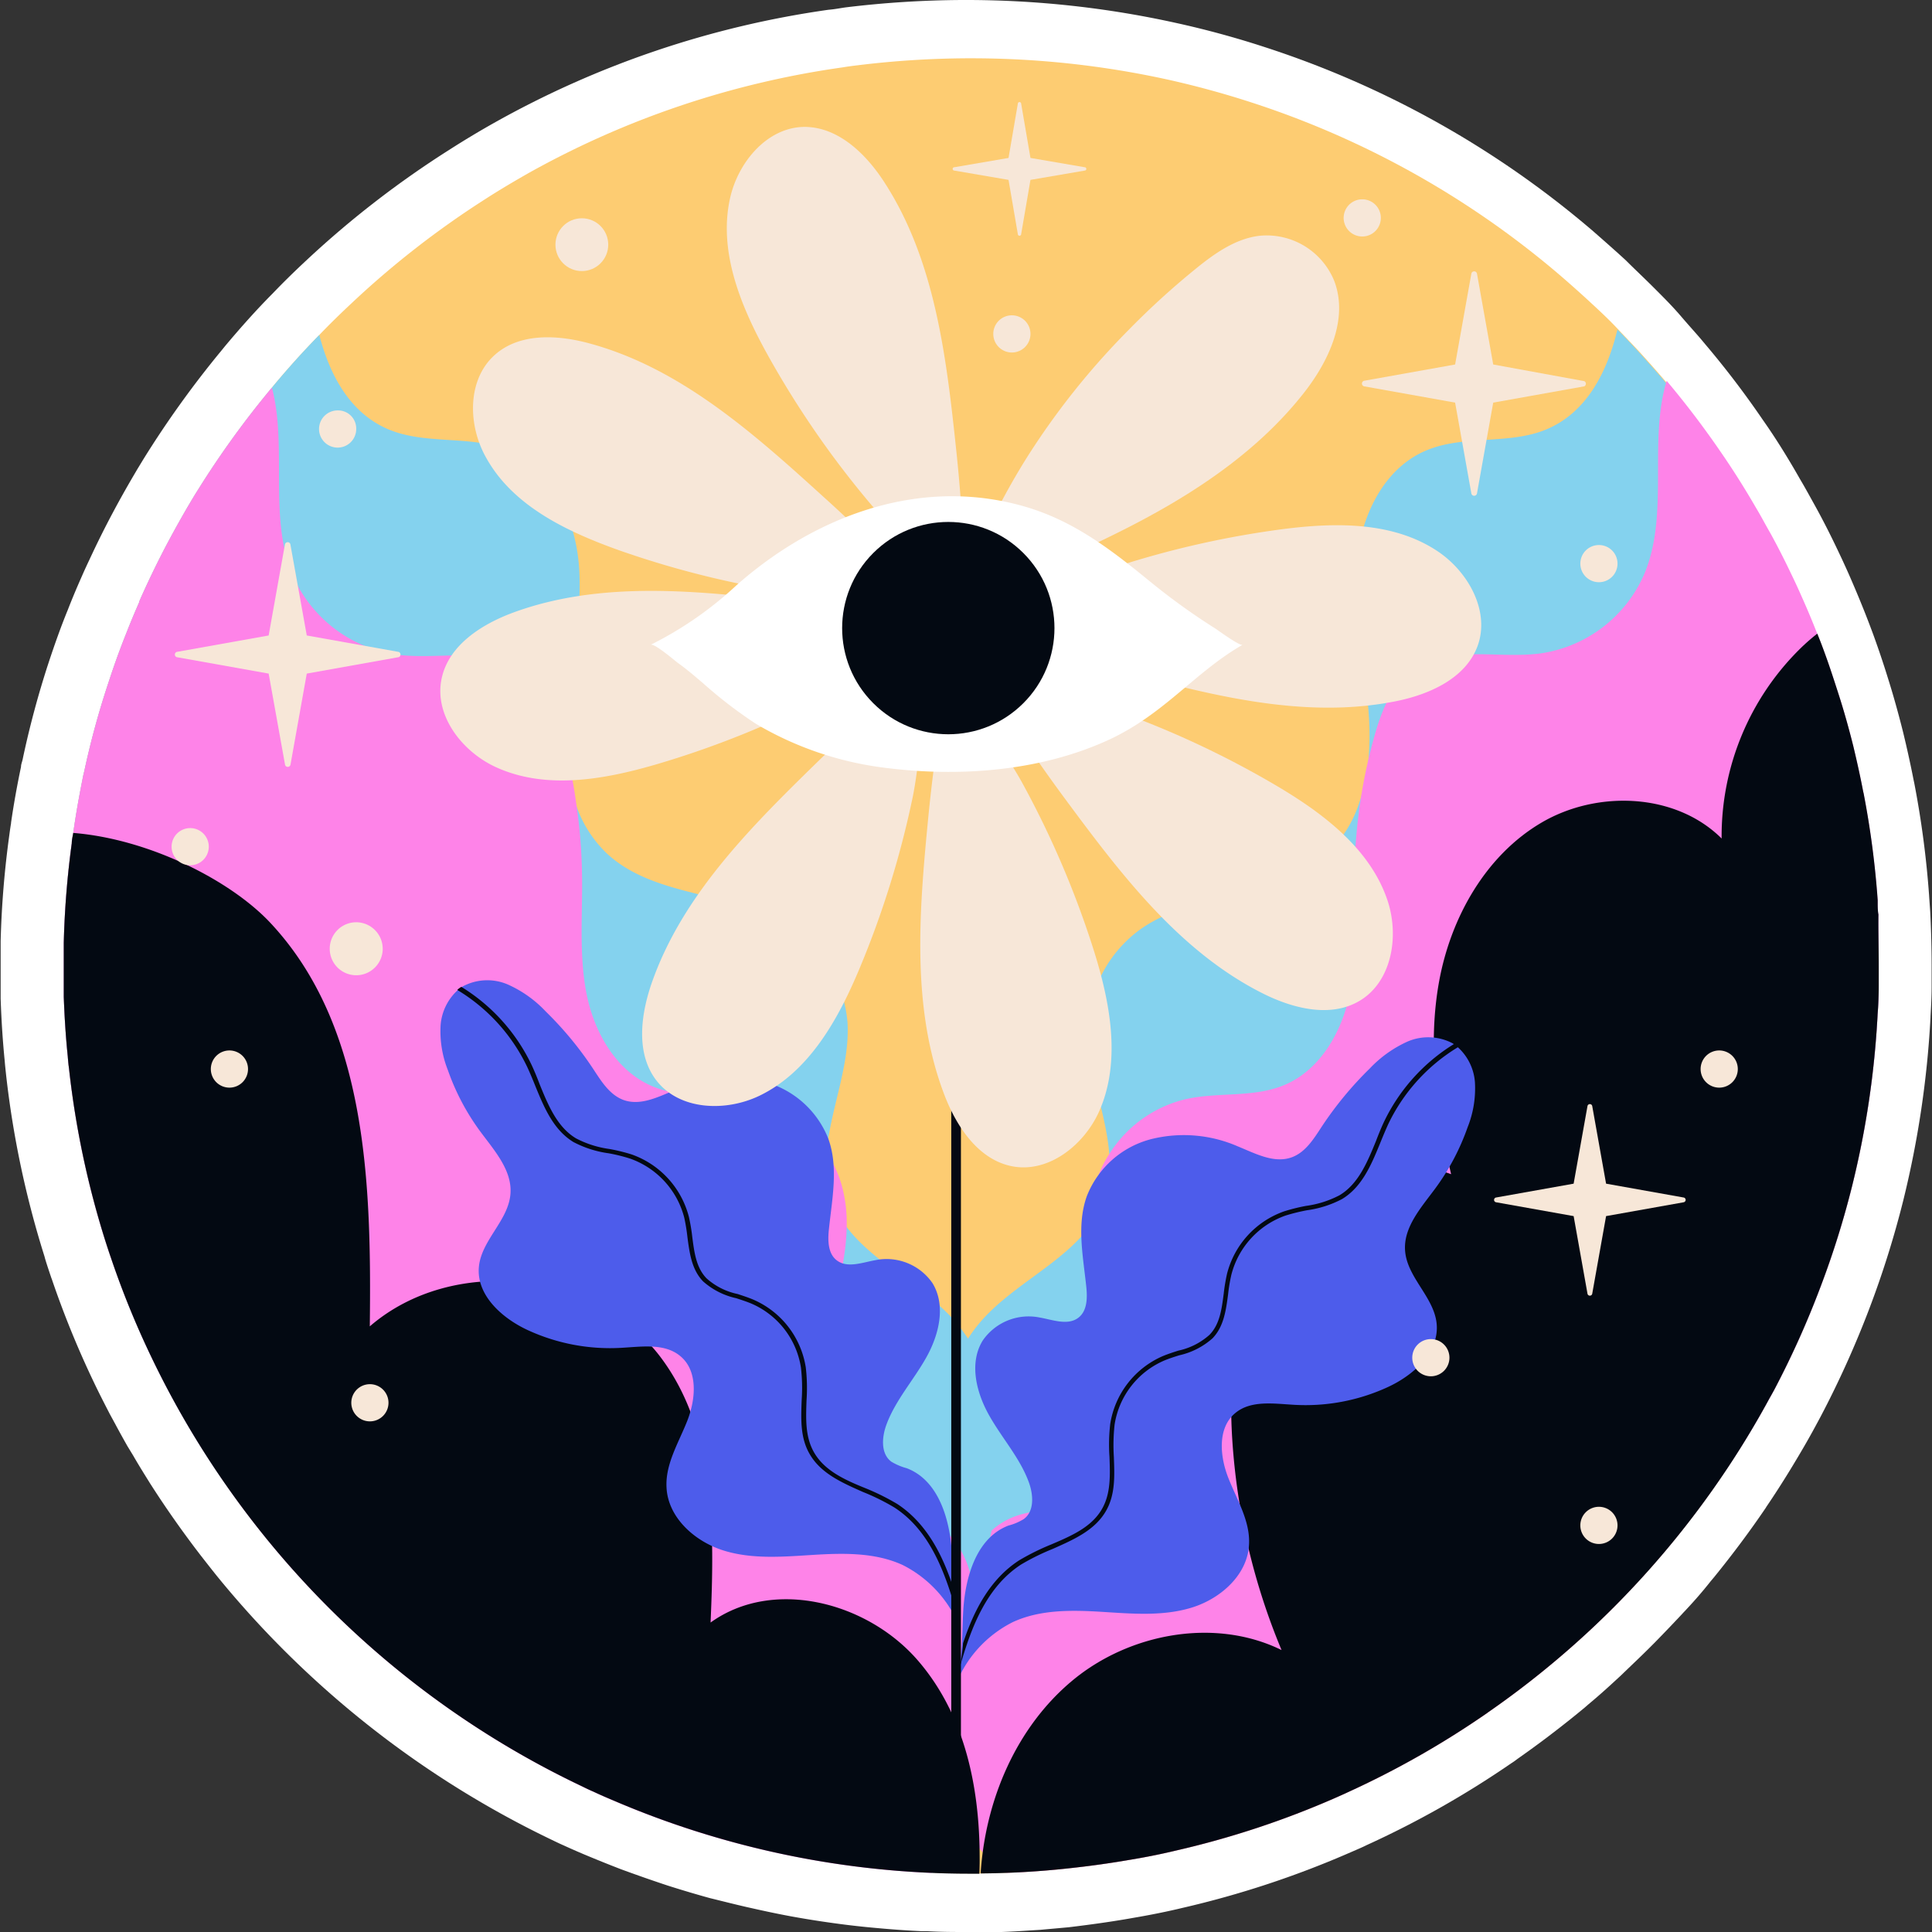 <svg xmlns="http://www.w3.org/2000/svg" viewBox="0 0 207.83 207.83"><rect x="0" y="0" width="207.83" height="207.83" fill="#333333" stroke="none"/><defs><style>.cls-1{fill:#fff;}.cls-2{fill:#fdcc72;}.cls-3{fill:#84d2ee;}.cls-4{fill:#fe83e8;}.cls-5{fill:#030912;}.cls-6{fill:#4d5ceb;}.cls-7{fill:none;stroke:#030912;stroke-miterlimit:10;stroke-width:1.04px;}.cls-8{fill:#f7e7d8;}</style></defs><title>Asset 2</title><g id="Layer_2" data-name="Layer 2"><g id="OBJECTS"><path class="cls-1" d="M103.92,207.83c-1.28,0-2.66,0-4.22-.09h-.61c-1.33-.06-2.79-.16-4.25-.29l-.56-.05c-1.47-.13-2.91-.29-4.29-.48l-.44-.06c-1.59-.22-3-.45-4.38-.7h0c-1.41-.26-2.84-.56-4.38-.91l-.32-.07c-1.32-.3-2.66-.64-4.12-1l-.54-.15c-1.35-.38-2.68-.78-4-1.2l-.54-.18c-1.43-.48-2.71-.93-4-1.4l-.44-.16c-1.43-.55-2.73-1.08-4-1.61-.71-.3-1.44-.62-2.16-.95-.46-.2-.91-.42-1.37-.64A105,105,0,0,1,24.13,170.5c-.8-.95-1.62-2-2.58-3.23l-.58-.76c-1.68-2.23-3.28-4.52-4.73-6.79l-.06-.09c-.62-1-1.25-2-1.87-3.08l-.61-1c-.44-.78-.87-1.55-1.29-2.34l-.61-1.12c-.64-1.24-1.2-2.34-1.7-3.39a101.63,101.63,0,0,1-4.54-11.14,1,1,0,0,1-.06-.16c-.22-.65-.44-1.3-.65-2l-.06-.23a103.06,103.06,0,0,1-4.13-19.5c-.05-.48-.11-1-.15-1.51-.21-2.1-.36-4.36-.44-6.73,0-.68,0-1.34,0-2v-.09c0-.48,0-1,0-1.43,0-.76,0-1.54,0-2.3v-.38A102.54,102.54,0,0,1,1,89.85c.06-.46.12-.87.19-1.3a.35.35,0,0,0,0-.06c.29-2,.65-4,1.07-6,0-.26.11-.51.17-.77l.06-.29A100.17,100.17,0,0,1,5.2,71.37c.69-2.09,1.37-4,2.08-5.73.42-1.08.9-2.24,1.45-3.48L8.8,62q.39-.89.81-1.77c.82-1.77,1.69-3.52,2.59-5.2.73-1.37,1.52-2.77,2.34-4.16l.24-.41.67-1.1A106.62,106.62,0,0,1,23.83,37.7l.34-.42c1.74-2.08,3.46-4,5.17-5.72,1.08-1.13,2.31-2.34,3.71-3.64A104,104,0,0,1,48.34,16.11c1.48-.95,3.1-1.93,4.79-2.88a102.74,102.74,0,0,1,36-12.18C89.78,1,90.41.87,91,.79A107.7,107.7,0,0,1,103.49,0h.43a104.53,104.53,0,0,1,22.6,2.47c3.19.7,6.39,1.57,9.51,2.59A103.14,103.14,0,0,1,171.4,24.89c1.14,1,2.28,2,3.48,3.1,1,1,2,1.93,3.07,3s2,2,2.92,3.08S182.59,36,183.41,37a98.14,98.14,0,0,1,6.21,8.15c1.41,2,2.77,4.2,4,6.37.49.82,1,1.75,1.62,2.87q1.17,2.11,2.38,4.65c.41.85.83,1.76,1.24,2.68.62,1.41,1.21,2.82,1.75,4.18.3.76.59,1.52.88,2.3.61,1.68,1.13,3.23,1.59,4.72.57,1.8,1.13,3.8,1.65,5.88q.64,2.65,1.13,5.15l.06.28a102.53,102.53,0,0,1,1.6,12.12c0,.07.12,1.71.12,1.75.1,2,.15,3.93.15,5.83,0,.74,0,1.48,0,2.22,0,1.1-.06,2.17-.12,3.22v.09a105.33,105.33,0,0,1-2.93,19.67,103.08,103.08,0,0,1-3.61,11.53,105.34,105.34,0,0,1-5.33,11.82l-.54,1c-.69,1.28-1.46,2.61-2.35,4.08l-.29.48c-.82,1.34-1.7,2.72-2.62,4.07l-.05.09c-1.73,2.55-3.61,5.06-5.56,7.46l-.37.44c-1,1.27-2,2.39-3,3.44l-.07.08c-.94,1-1.89,2-3,3.13l-.5.5c-1,1-2.07,2-3.1,3l-.48.44c-1,.93-2,1.82-3,2.65l-.39.34c-1.07.89-2.16,1.76-3.36,2.68l-.72.55c-1.18.89-2.21,1.63-3.19,2.32a7.33,7.33,0,0,1-.64.45A102.1,102.1,0,0,1,147,198.49c-.31.16-.73.34-1.14.52l-.51.22a102.47,102.47,0,0,1-18.12,6c-1.66.4-3.44.76-5.38,1.09-2.24.4-4.56.72-6.89,1l-3.09.28-1,.06c-2,.14-3.92.22-5.79.23Z"/><path class="cls-2" d="M202.1,103.92c0,.71,0,1.42,0,2.13q0,1.53-.12,3.06h0a97.82,97.82,0,0,1-2.75,18.49,95.73,95.73,0,0,1-3.39,10.82,97.54,97.54,0,0,1-5,11.12c-.16.29-.31.57-.48.86a94.35,94.35,0,0,1-5,8.18h0A97.58,97.58,0,0,1,160,184.25a.18.18,0,0,1-.09.07A96.81,96.81,0,0,1,145,192.79c-.44.21-.9.41-1.35.61h0a96,96,0,0,1-17.2,5.68c-1.67.4-3.35.73-5,1q-3.2.55-6.48.9c-2.22.24-4.48.41-6.75.48h0c-.91,0-1.81.06-2.72.07h-.93c-1.43,0-2.86,0-4.27-.1a97.2,97.2,0,0,1-34.27-7.81c-.69-.29-1.38-.59-2.06-.91-.4-.17-.8-.36-1.2-.56a98.07,98.07,0,0,1-33.18-25.7c-1.83-2.21-3.59-4.49-5.22-6.87A96.87,96.87,0,0,1,12,135.5l-.06-.18c-.21-.6-.41-1.22-.61-1.84h0A96.75,96.75,0,0,1,7.43,115c-.06-.45-.11-.91-.14-1.37-.22-2.1-.35-4.24-.43-6.39,0-.69,0-1.38,0-2.07,0-.41,0-.83,0-1.23,0-.73,0-1.48,0-2.21v-.31a97.06,97.06,0,0,1,.86-10.71c0-.37.1-.74.16-1.11a.06.06,0,0,1,0,0c.28-2,.62-3.89,1-5.8.06-.35.15-.68.22-1a89.48,89.48,0,0,1,2.57-9.38c.59-1.81,1.23-3.6,1.94-5.36.43-1.11.89-2.2,1.37-3.29l0-.06c.25-.59.52-1.17.79-1.76.77-1.65,1.58-3.29,2.44-4.89.71-1.32,1.45-2.64,2.21-3.93.27-.45.54-.91.83-1.36a98.74,98.74,0,0,1,8-11.07l.32-.39c1.52-1.81,3.11-3.58,4.78-5.28,1.13-1.18,2.3-2.32,3.5-3.44A97.58,97.58,0,0,1,52.23,21.4c1.47-.95,3-1.85,4.5-2.71A96.82,96.82,0,0,1,90.63,7.25c.58-.1,1.15-.17,1.73-.24a100.09,100.09,0,0,1,11.69-.74h.4A98.48,98.48,0,0,1,125.7,8.58c3,.67,6,1.49,8.92,2.44a97.21,97.21,0,0,1,33.24,18.63q1.66,1.43,3.27,2.92c1,.92,2,1.86,2.9,2.82s1.84,1.91,2.72,2.89,1.62,1.81,2.41,2.74c2.06,2.45,4,5,5.82,7.66,1.34,1.94,2.6,3.94,3.79,6,.54.89,1,1.79,1.53,2.7.79,1.43,1.53,2.89,2.23,4.36.41.84.8,1.69,1.17,2.53.58,1.3,1.13,2.61,1.65,3.94.29.71.56,1.42.82,2.14.53,1.45,1,2.91,1.48,4.4.59,1.83,1.11,3.7,1.58,5.58.38,1.59.74,3.2,1.05,4.82a2.09,2.09,0,0,0,.05.21,96.88,96.88,0,0,1,1.52,11.53c0,.08,0,.17,0,.26,0,.43,0,.85.08,1.28C202.05,100.24,202.1,102.07,202.1,103.92Z"/><path class="cls-3" d="M202.1,103.92c0,.71,0,1.42,0,2.13q0,1.53-.12,3.06h0a97.82,97.82,0,0,1-2.75,18.49,95.73,95.73,0,0,1-3.39,10.82,97.54,97.54,0,0,1-5,11.12c-.16.29-.31.57-.48.86a94.35,94.35,0,0,1-5,8.18h0a264,264,0,0,1-22.61,15c-12.33,7.53-24.94,14.82-38.66,19.38a28.62,28.62,0,0,1-10.64,1.92,13.17,13.17,0,0,1-7.24-2.58h0a9,9,0,0,1-2.07-2.24v-1.23L104,174c-.24-.82-.48-1.63-.71-2.45-.66-2.32-1.28-4.67-1.75-7a41.41,41.41,0,0,1-.86-7.05A23.54,23.54,0,0,1,104.13,144a16,16,0,0,1,1.65-2.15c3.37-3.69,8.48-6,11.38-9.84a11.08,11.08,0,0,0,1.61-2.95,12,12,0,0,0,.55-5c-.36-4.57-2.53-9.31-2.24-14a13.57,13.57,0,0,1,5.62-10.11c6-4.23,14.83-3.2,20.16-8.22a13,13,0,0,0,3.33-5.29,20.62,20.62,0,0,0,1.07-5.4,30.16,30.16,0,0,0,0-3.92c-.33-5.26-1.67-10.45-1.4-15.7s2.67-10.88,7.51-12.94c4.08-1.75,8.95-.59,13-2.3,4.26-1.79,6.5-6.07,7.62-10.73.93.94,1.84,1.91,2.72,2.89s1.62,1.81,2.41,2.74c2.06,2.45,4,5,5.82,7.66,1.34,1.94,2.6,3.94,3.79,6,.54.89,1,1.79,1.53,2.7.79,1.43,1.53,2.89,2.23,4.36.41.84.8,1.69,1.17,2.53.58,1.3,1.13,2.61,1.65,3.94.29.71.56,1.42.82,2.14.53,1.45,1,2.91,1.48,4.4.59,1.83,1.11,3.7,1.58,5.58.38,1.59.74,3.2,1.05,4.82a2.09,2.09,0,0,0,.05.21,96.88,96.88,0,0,1,1.52,11.53c0,.08,0,.17,0,.26,0,.43,0,.85.08,1.28C202.05,100.24,202.1,102.07,202.1,103.92Z"/><path class="cls-4" d="M202.1,103.92c0,.71,0,1.42,0,2.13q0,1.53-.12,3.06h0a97.82,97.82,0,0,1-2.75,18.49,95.73,95.73,0,0,1-3.39,10.82,97.54,97.54,0,0,1-5,11.12c-.16.29-.31.57-.48.86a94.35,94.35,0,0,1-5,8.18h0A97.58,97.58,0,0,1,160,184.25a.18.18,0,0,1-.09.07A96.81,96.81,0,0,1,145,192.79c-.44.21-.9.41-1.35.61h0a96,96,0,0,1-17.2,5.68c-1.67.4-3.35.73-5,1q-3.2.55-6.48.9c-2.22.24-4.48.41-6.75.48h0a8.05,8.05,0,0,1-.76-.58,17.41,17.41,0,0,1-3.21-3.44,12.14,12.14,0,0,1-2.09-5.11,29.83,29.83,0,0,1,.38-9.16c.46-3.18.21-7.65.89-11.62a17.31,17.31,0,0,1,.82-3.13,9,9,0,0,1,2.56-3.9,7.82,7.82,0,0,1,2-1.25c1.69-.73,3.62-.74,5.36-1.37,5.87-2.13,7.08-10,5.86-16.12-.93-4.6-2.67-9.27-2.74-13.84a14.91,14.91,0,0,1,.55-4.54,12.23,12.23,0,0,1,1.61-3.45,13.35,13.35,0,0,1,8.14-5.72c3.48-.77,7.23-.13,10.52-1.49,3.93-1.62,6.29-5.8,7.12-10s.42-8.48.47-12.74a58,58,0,0,1,.62-7.67,54.83,54.83,0,0,1,1.07-5.4c.14-.56.28-1.12.44-1.67.75-2.7,1.83-5.52,4.09-7.17,3.81-2.78,9.12-1.18,13.79-1.8a14.4,14.4,0,0,0,11.19-8.59c2.69-6.44.4-14.2,2.39-20.73,2.06,2.45,4,5,5.82,7.66,1.34,1.94,2.6,3.94,3.79,6,.54.89,1,1.79,1.53,2.7.79,1.43,1.53,2.89,2.23,4.36.41.84.8,1.69,1.17,2.53.58,1.3,1.13,2.61,1.65,3.94.29.71.56,1.42.82,2.14.53,1.45,1,2.91,1.48,4.4.59,1.83,1.11,3.7,1.58,5.58.38,1.59.74,3.2,1.05,4.82a2.09,2.09,0,0,0,.05.21,96.88,96.88,0,0,1,1.52,11.53c0,.08,0,.17,0,.26,0,.43,0,.85.08,1.28C202.05,100.24,202.1,102.07,202.1,103.92Z"/><path class="cls-3" d="M107.54,157.5a40.42,40.42,0,0,1-.85,7.05c-.49,2.37-1.11,4.71-1.77,7-.24.82-.47,1.63-.71,2.44l-.09,15.23v.85a9.49,9.49,0,0,1-2.08,2.25,13.17,13.17,0,0,1-7.24,2.58A28.74,28.74,0,0,1,84.15,193c-13.71-4.56-26.32-11.85-38.66-19.38-7.23-4.41-14.44-8.95-21.24-14A96.87,96.87,0,0,1,12,135.5l-.06-.18c-.21-.6-.41-1.22-.61-1.84h0A96.75,96.75,0,0,1,7.43,115c-.06-.45-.11-.91-.14-1.37-.22-2.1-.35-4.24-.43-6.39,0-.69,0-1.38,0-2.07,0-.41,0-.83,0-1.23,0-.73,0-1.48,0-2.21v-.31a97.06,97.06,0,0,1,.86-10.71c0-.37.1-.74.16-1.11a.06.06,0,0,1,0,0c.28-2,.62-3.89,1-5.8.06-.35.15-.68.22-1a89.48,89.48,0,0,1,2.57-9.38c.59-1.81,1.23-3.6,1.94-5.36.43-1.11.89-2.2,1.37-3.29l0-.06c.25-.59.52-1.17.79-1.76.77-1.65,1.58-3.29,2.44-4.89.71-1.32,1.45-2.64,2.21-3.93.27-.45.54-.91.83-1.36a98.74,98.74,0,0,1,8-11.07l.32-.39c1.52-1.81,3.11-3.58,4.78-5.28,1.15,4.44,3.37,8.46,7.47,10.17s9,.55,13,2.3c4.84,2.06,7.23,7.68,7.5,12.94s-1,10.44-1.39,15.7a29.08,29.08,0,0,0,0,4,20.31,20.31,0,0,0,1,5.35,13.05,13.05,0,0,0,3.33,5.3c5.35,5,14.18,4,20.17,8.22A13.58,13.58,0,0,1,91.17,110c.28,4.67-1.88,9.41-2.25,14a12,12,0,0,0,.55,5A11.08,11.08,0,0,0,91.08,132c2.91,3.84,8,6.15,11.39,9.84a19,19,0,0,1,1.66,2.15A23.6,23.6,0,0,1,107.54,157.5Z"/><path class="cls-4" d="M106.2,192.36a12.23,12.23,0,0,1-2.07,5.11,18.19,18.19,0,0,1-3.23,3.44c-.24.2-.48.39-.72.56a97.2,97.2,0,0,1-34.27-7.81c-.69-.29-1.38-.59-2.06-.91-.4-.17-.8-.36-1.2-.56a98.07,98.07,0,0,1-33.18-25.7c-1.83-2.21-3.59-4.49-5.22-6.87A96.87,96.87,0,0,1,12,135.5l-.06-.18c-.21-.6-.41-1.22-.61-1.84h0A96.75,96.75,0,0,1,7.43,115c-.06-.45-.11-.91-.14-1.37-.22-2.1-.35-4.24-.43-6.39,0-.69,0-1.38,0-2.07,0-.41,0-.83,0-1.23,0-.73,0-1.48,0-2.21v-.31a97.06,97.06,0,0,1,.86-10.71c0-.37.1-.74.16-1.11a.06.06,0,0,1,0,0c.28-2,.62-3.89,1-5.8.06-.35.15-.68.22-1a89.48,89.48,0,0,1,2.57-9.38c.59-1.81,1.23-3.6,1.94-5.36.43-1.11.89-2.2,1.37-3.29l0-.06c.25-.59.52-1.17.79-1.76.77-1.65,1.58-3.29,2.44-4.89.71-1.32,1.45-2.64,2.21-3.93.27-.45.54-.91.83-1.36a98.74,98.74,0,0,1,8-11.07c1.69,6.4-.39,13.89,2.21,20.13a14.43,14.43,0,0,0,11.2,8.59c4.67.62,10-1,13.78,1.8,2.28,1.65,3.35,4.47,4.1,7.17.16.57.32,1.14.45,1.71a54.35,54.35,0,0,1,1,5.35,56.4,56.4,0,0,1,.62,7.68c.07,4.26-.34,8.56.48,12.74s3.19,8.36,7.13,10c3.28,1.36,7,.72,10.5,1.49A13.34,13.34,0,0,1,88.92,124a12.23,12.23,0,0,1,1.61,3.45,15.23,15.23,0,0,1,.55,4.54c-.07,4.57-1.8,9.24-2.73,13.84-1.24,6.12,0,14,5.85,16.12,1.74.63,3.66.64,5.36,1.37a8.06,8.06,0,0,1,2,1.25,9.26,9.26,0,0,1,2.57,3.9,19.23,19.23,0,0,1,.79,3.14c.68,4,.44,8.43.9,11.61A30.14,30.14,0,0,1,106.2,192.36Z"/><path class="cls-5" d="M105.36,201.56h-.91a97.25,97.25,0,0,1-38.54-7.91c-.69-.29-1.38-.59-2.06-.91-.4-.17-.8-.36-1.2-.56A97.87,97.87,0,0,1,16.29,146,94.7,94.7,0,0,1,12,135.5l-.06-.18c-.21-.6-.41-1.22-.61-1.84h0A96.75,96.75,0,0,1,7.43,115c-.06-.45-.11-.91-.14-1.37-.22-2.1-.35-4.24-.43-6.39,0-.69,0-1.38,0-2.07,0-.41,0-.83,0-1.23,0-.73,0-1.48,0-2.21v-.31a97.06,97.06,0,0,1,.86-10.71c0-.37.1-.74.16-1.11a.06.06,0,0,1,0,0c8.13.65,16.9,5.08,21.2,9.67,10.45,11.16,10.88,28.11,10.7,43.41,8.9-7.7,24.22-6.06,31.3,3.34,5.93,7.9,5.78,18.65,5.36,28.52,6.71-4.84,16.83-2.22,22.27,4.05S105.6,193.36,105.36,201.56Z"/><path class="cls-5" d="M202.1,103.92c0,.71,0,1.42,0,2.13q0,1.53-.12,3.06h0a97.82,97.82,0,0,1-2.75,18.49,95.73,95.73,0,0,1-3.39,10.82,97.54,97.54,0,0,1-5,11.12c-.16.29-.31.57-.48.86A97.69,97.69,0,0,1,160,184.25a.18.18,0,0,1-.09.07A96.81,96.81,0,0,1,145,192.79c-.44.21-.9.41-1.35.61h0a96,96,0,0,1-17.2,5.68c-1.67.4-3.35.73-5,1q-3.2.55-6.48.9a92.47,92.47,0,0,1-9.48.55c.5-7.89,3.83-15.75,9.92-20.79s15.27-6.77,22.45-3.24a70.49,70.49,0,0,1-5.29-22.46c-.49-7.36.31-15.15,4.41-21.28s12.21-10,19.12-7.45c-1.58-6.8-2.54-13.88-1.29-20.74s5-13.54,11-17.07,14.44-3.22,19.39,1.7a28.3,28.3,0,0,1,8.61-20.58c.53-.51,1.1-1,1.68-1.46.29.71.56,1.42.82,2.14.53,1.45,1,2.91,1.48,4.4.59,1.83,1.11,3.7,1.58,5.58.38,1.59.74,3.2,1.05,4.82a2.09,2.09,0,0,0,.05.21,96.88,96.88,0,0,1,1.52,11.53c0,.08,0,.17,0,.26,0,.43,0,.85.08,1.28C202.05,100.24,202.1,102.07,202.1,103.92Z"/><path class="cls-6" d="M103.28,175.17a12.78,12.78,0,0,0-6.18-6.82c-2.94-1.35-6.33-1.29-9.57-1.09s-6.57.5-9.67-.46-6-3.53-6.16-6.78c-.14-2.52,1.29-4.8,2.22-7.15s1.19-5.41-.75-7c-1.69-1.4-4.15-1-6.34-.88a21.13,21.13,0,0,1-10-1.88c-2.82-1.29-5.63-3.8-5.31-6.88.3-2.85,3.17-4.94,3.39-7.8.2-2.52-1.71-4.64-3.22-6.68a25.1,25.1,0,0,1-3.51-6.63,11.32,11.32,0,0,1-.78-4.87,5.67,5.67,0,0,1,1.83-3.73,2,2,0,0,1,.44-.33,1,1,0,0,1,.13-.09,5.58,5.58,0,0,1,4.84-.19,12.68,12.68,0,0,1,4.06,2.89A37.71,37.71,0,0,1,63.82,115c.87,1.32,1.76,2.78,3.26,3.33,1.9.68,3.91-.42,5.78-1.18a14.6,14.6,0,0,1,9.37-.78,10.21,10.21,0,0,1,6.88,6.14c1.1,3.07.4,6.45.06,9.7-.13,1.2-.12,2.61.82,3.35,1.14.9,2.76.25,4.18,0a6,6,0,0,1,6.14,2.47c1.47,2.4.71,5.54-.67,8s-3.31,4.59-4.28,7.21c-.51,1.37-.63,3.15.53,4a6.36,6.36,0,0,0,1.65.7c3.42,1.3,4.64,5.48,4.86,9.13.07,1.17.08,2.36.16,3.56v0a20.44,20.44,0,0,0,.26,2.6A11.19,11.19,0,0,0,103.28,175.17Z"/><path class="cls-5" d="M102.82,173.25c-1.29-4.59-3-8.74-6.6-11.08a23.6,23.6,0,0,0-3.38-1.67c-2.25-1-4.58-2-5.78-4.15-1-1.76-.89-3.8-.82-5.77a19,19,0,0,0-.08-3.46,9,9,0,0,0-5.38-6.91c-.51-.21-1.07-.39-1.59-.56a7.9,7.9,0,0,1-3.57-1.82c-1.21-1.27-1.44-3-1.67-4.74a20.23,20.23,0,0,0-.34-2.09,9.16,9.16,0,0,0-5.84-6.37,18.12,18.12,0,0,0-2.31-.57,11.41,11.41,0,0,1-3.76-1.2c-2.18-1.32-3.18-3.75-4.14-6.1-.26-.65-.54-1.32-.82-1.93a19.45,19.45,0,0,0-7.55-8.34,2,2,0,0,1,.44-.33,19.91,19.91,0,0,1,7.58,8.45c.29.63.57,1.3.83,2,.93,2.28,1.89,4.63,3.93,5.85a10.94,10.94,0,0,0,3.59,1.14,19.5,19.5,0,0,1,2.37.58,9.67,9.67,0,0,1,6.18,6.74,19.68,19.68,0,0,1,.36,2.15c.22,1.7.43,3.3,1.53,4.44a7.2,7.2,0,0,0,3.35,1.69c.54.18,1.1.36,1.63.58a9.55,9.55,0,0,1,5.7,7.32,19.15,19.15,0,0,1,.08,3.55c-.07,2-.14,3.86.76,5.5,1.1,2,3.25,3,5.53,3.92a25.28,25.28,0,0,1,3.46,1.71c3.06,2,4.81,5.28,6,8.9v0A20.44,20.44,0,0,0,102.82,173.25Z"/><path class="cls-6" d="M102.78,181.31a12.71,12.71,0,0,1,6.18-6.82c2.94-1.36,6.33-1.3,9.57-1.1s6.57.5,9.68-.46,6-3.53,6.15-6.78c.14-2.51-1.29-4.8-2.22-7.15s-1.19-5.41.75-7c1.69-1.4,4.15-1,6.34-.88a21.13,21.13,0,0,0,10-1.88c2.82-1.28,5.63-3.8,5.31-6.88-.3-2.85-3.17-4.94-3.39-7.8-.2-2.52,1.71-4.64,3.22-6.68a25.1,25.1,0,0,0,3.51-6.63,11.25,11.25,0,0,0,.78-4.86,5.63,5.63,0,0,0-1.83-3.73,2.3,2.3,0,0,0-.43-.34l-.14-.09a5.62,5.62,0,0,0-4.84-.19,12.84,12.84,0,0,0-4.06,2.89,38.21,38.21,0,0,0-5.16,6.24c-.87,1.33-1.76,2.79-3.26,3.33-1.9.68-3.91-.42-5.78-1.18a14.53,14.53,0,0,0-9.37-.77,10.17,10.17,0,0,0-6.88,6.13c-1.1,3.07-.4,6.45-.06,9.7.13,1.2.12,2.61-.82,3.35-1.14.9-2.76.25-4.18,0a6,6,0,0,0-6.14,2.48c-1.47,2.39-.71,5.53.67,8s3.31,4.58,4.28,7.2c.51,1.37.63,3.16-.53,4a6,6,0,0,1-1.65.7c-3.42,1.3-4.64,5.49-4.86,9.13-.07,1.17-.08,2.36-.15,3.56v0a22.45,22.45,0,0,1-.27,2.6A11.54,11.54,0,0,1,102.78,181.31Z"/><path class="cls-5" d="M103.24,179.38c1.29-4.59,3-8.74,6.6-11.08a24.7,24.7,0,0,1,3.38-1.67c2.25-1,4.58-2,5.78-4.14,1-1.77.89-3.81.82-5.78a19.94,19.94,0,0,1,.08-3.46,9,9,0,0,1,5.38-6.91c.51-.21,1.07-.39,1.59-.55a8,8,0,0,0,3.57-1.83c1.21-1.26,1.44-3,1.67-4.73a18,18,0,0,1,.35-2.1,9.15,9.15,0,0,1,5.83-6.37,20.49,20.49,0,0,1,2.31-.57,11.41,11.41,0,0,0,3.76-1.2c2.18-1.31,3.18-3.75,4.14-6.1.26-.64.54-1.31.82-1.93a19.49,19.49,0,0,1,7.55-8.33,2.3,2.3,0,0,0-.43-.34,19.93,19.93,0,0,0-7.59,8.45c-.29.63-.57,1.31-.83,2-.93,2.27-1.89,4.62-3.93,5.84a10.94,10.94,0,0,1-3.59,1.14,19.54,19.54,0,0,0-2.37.59A9.64,9.64,0,0,0,132,137a19.68,19.68,0,0,0-.36,2.15c-.22,1.71-.43,3.31-1.53,4.44a7.31,7.31,0,0,1-3.35,1.7c-.54.17-1.09.35-1.63.57a9.57,9.57,0,0,0-5.7,7.32,19.15,19.15,0,0,0-.08,3.55c.07,2,.14,3.87-.76,5.51-1.1,2-3.25,2.94-5.53,3.91a25.33,25.33,0,0,0-3.46,1.72c-3.06,2-4.81,5.27-6,8.89v0A22.45,22.45,0,0,1,103.24,179.38Z"/><path class="cls-7" d="M102.12,67.12c.25,3.46.48,6.93.73,10.4v122"/><path class="cls-8" d="M82.62,38.25c-2.88-5.18-5.37-11.12-4.09-16.91.86-3.9,4-7.65,8-7.69,3.66,0,6.65,2.92,8.63,6,5.47,8.46,6.66,18.9,7.72,28.92.42,4,1.18,12.66.58,17A28.9,28.9,0,0,1,99.75,61c-1.74-2.42-4.14-4.46-6.07-6.75A101,101,0,0,1,82.62,38.25Z"/><path class="cls-8" d="M66.61,59.2c-5.6-2-11.4-4.74-14.29-9.92-2-3.49-2.09-8.38.86-11.06C55.89,35.75,60.09,36,63.62,37c9.7,2.69,17.53,9.69,25,16.48,3,2.69,9.3,8.67,11.7,12.28a29.24,29.24,0,0,1-5.77-.91c-2.91-.66-6.06-.58-9-1A100.61,100.61,0,0,1,66.61,59.2Z"/><path class="cls-8" d="M70.65,82.21c-5.7,1.67-12,2.79-17.4.27-3.62-1.7-6.58-5.59-5.74-9.5.76-3.58,4.31-5.84,7.74-7.1,9.46-3.46,19.9-2.33,29.91-1.16,4,.47,12.61,1.64,16.66,3.17a28.64,28.64,0,0,1-5.22,2.62c-2.75,1.16-5.27,3.06-7.93,4.44A100.75,100.75,0,0,1,70.65,82.21Z"/><path class="cls-8" d="M92.46,104.19c-2.29,5.47-5.42,11.1-10.76,13.68-3.6,1.73-8.48,1.58-11-1.53-2.3-2.85-1.82-7-.63-10.49C73.35,96.32,80.8,88.93,88,81.9c2.86-2.78,9.21-8.76,13-10.94a28.23,28.23,0,0,1-1.26,5.7c-.82,2.87-.94,6-1.54,9A101.32,101.32,0,0,1,92.46,104.19Z"/><path class="cls-8" d="M117.63,102.13c1.79,5.66,3,12,.62,17.4-1.62,3.64-5.45,6.69-9.37,5.93-3.6-.7-5.94-4.19-7.26-7.6C98,108.47,98.88,98,99.85,88c.39-4,1.38-12.64,2.83-16.72a29.16,29.16,0,0,1,2.72,5.16c1.22,2.73,3.17,5.21,4.6,7.84A100.91,100.91,0,0,1,117.63,102.13Z"/><path class="cls-8" d="M137.19,84.45c5.11,3,10.26,6.87,12.1,12.51,1.23,3.8.42,8.62-3,10.68-3.13,1.89-7.21.86-10.48-.79-9-4.53-15.32-12.92-21.3-21-2.37-3.21-7.44-10.31-9.09-14.32a28.46,28.46,0,0,1,5.48,2c2.73,1.21,5.83,1.75,8.66,2.74A100.39,100.39,0,0,1,137.19,84.45Z"/><path class="cls-8" d="M137.4,57c5.88-.81,12.31-1,17.25,2.3,3.32,2.22,5.68,6.5,4.28,10.24-1.29,3.43-5.13,5.15-8.71,5.88-9.87,2-20-.63-29.75-3.27-3.85-1-12.23-3.47-16-5.59A29.22,29.22,0,0,1,110,64.71c2.89-.74,5.67-2.25,8.5-3.22A100.43,100.43,0,0,1,137.4,57Z"/><path class="cls-8" d="M128.52,29c2.07-1.69,4.36-3.34,7-3.64a7.85,7.85,0,0,1,8,4.84c1.57,4.08-.57,8.65-3.27,12.08-4.57,5.82-10.79,10.15-17.31,13.63-3.2,1.71-6.48,3.23-9.79,4.71-3.11,1.4-6.49,3.46-9.78,4.31-.6-1.9,2-6,2.8-7.85a75,75,0,0,1,4.21-7.73,80.74,80.74,0,0,1,11-13.83A85.44,85.44,0,0,1,128.52,29Z"/><path class="cls-1" d="M122.35,61.45c-3.75-3-7.45-5.63-12.26-7-.42-.12-.85-.23-1.28-.33C98.05,51.6,87.38,55.78,79.29,62.9A39.11,39.11,0,0,1,70,69.36c.39-.17,2.53,1.65,2.89,1.93,1,.71,1.87,1.47,2.78,2.24a47.69,47.69,0,0,0,5.66,4.34A35.86,35.86,0,0,0,95.25,82.6c7.87,1,16.5.38,23.79-2.91,6.14-2.76,9.38-7.31,14.63-10.33-.3.17-2.72-1.62-3-1.79a70.19,70.19,0,0,1-6.63-4.75Z"/><circle class="cls-5" cx="102.01" cy="67.57" r="11.42" transform="translate(-17.9 91.92) rotate(-45)"/><path class="cls-8" d="M170.42,41.56l-9.79,1.75-1.75,9.79a.31.31,0,0,1-.6,0l-1.75-9.79-9.79-1.75a.31.31,0,0,1,0-.6l9.79-1.75,1.75-9.79a.31.31,0,0,1,.6,0l1.75,9.79L170.42,41A.31.31,0,0,1,170.42,41.56Z"/><path class="cls-8" d="M116.68,18.35l-5.83,1-1,5.83a.18.18,0,0,1-.36,0l-1-5.83-5.83-1a.18.18,0,0,1,0-.36l5.83-1,1-5.83a.18.18,0,0,1,.36,0l1,5.83,5.83,1A.18.18,0,0,1,116.68,18.35Z"/><path class="cls-8" d="M181.12,129.33l-8.35,1.49-1.49,8.35a.26.26,0,0,1-.51,0l-1.49-8.35-8.35-1.49a.26.26,0,0,1,0-.51l8.35-1.49,1.49-8.35a.26.26,0,0,1,.51,0l1.49,8.35,8.35,1.49A.26.26,0,0,1,181.12,129.33Z"/><path class="cls-8" d="M42.78,70.71,33,72.46l-1.75,9.79a.3.3,0,0,1-.59,0L28.9,72.46l-9.79-1.75a.3.3,0,0,1,0-.6l9.79-1.75,1.75-9.79a.3.3,0,0,1,.59,0L33,68.36l9.79,1.75A.3.3,0,0,1,42.78,70.71Z"/><circle class="cls-8" cx="62.59" cy="26.32" r="2.84"/><path class="cls-8" d="M38.32,46.15a2,2,0,1,1-2-2A1.95,1.95,0,0,1,38.32,46.15Z"/><path class="cls-8" d="M22.46,91.08a2,2,0,1,1-2-2A2,2,0,0,1,22.46,91.08Z"/><path class="cls-8" d="M26.68,115a2,2,0,1,1-2-2A2,2,0,0,1,26.68,115Z"/><path class="cls-8" d="M186.94,115a2,2,0,1,1-2-2A2,2,0,0,1,186.94,115Z"/><path class="cls-8" d="M155.92,146.05a2,2,0,1,1-2-2A2,2,0,0,1,155.92,146.05Z"/><path class="cls-8" d="M174,164.09a2,2,0,1,1-2-2A2,2,0,0,1,174,164.09Z"/><path class="cls-8" d="M174,60.63a2,2,0,1,1-2-2A2,2,0,0,1,174,60.63Z"/><path class="cls-8" d="M41.79,150.85a2,2,0,1,1-2-1.95A2,2,0,0,1,41.79,150.85Z"/><path class="cls-8" d="M148.54,23.39a2,2,0,1,1-2-1.95A2,2,0,0,1,148.54,23.39Z"/><path class="cls-8" d="M110.85,35.92a2,2,0,1,1-1.95-2A2,2,0,0,1,110.85,35.92Z"/><path class="cls-8" d="M41.17,102.05a2.85,2.85,0,1,1-2.85-2.84A2.86,2.86,0,0,1,41.17,102.05Z"/></g></g></svg>